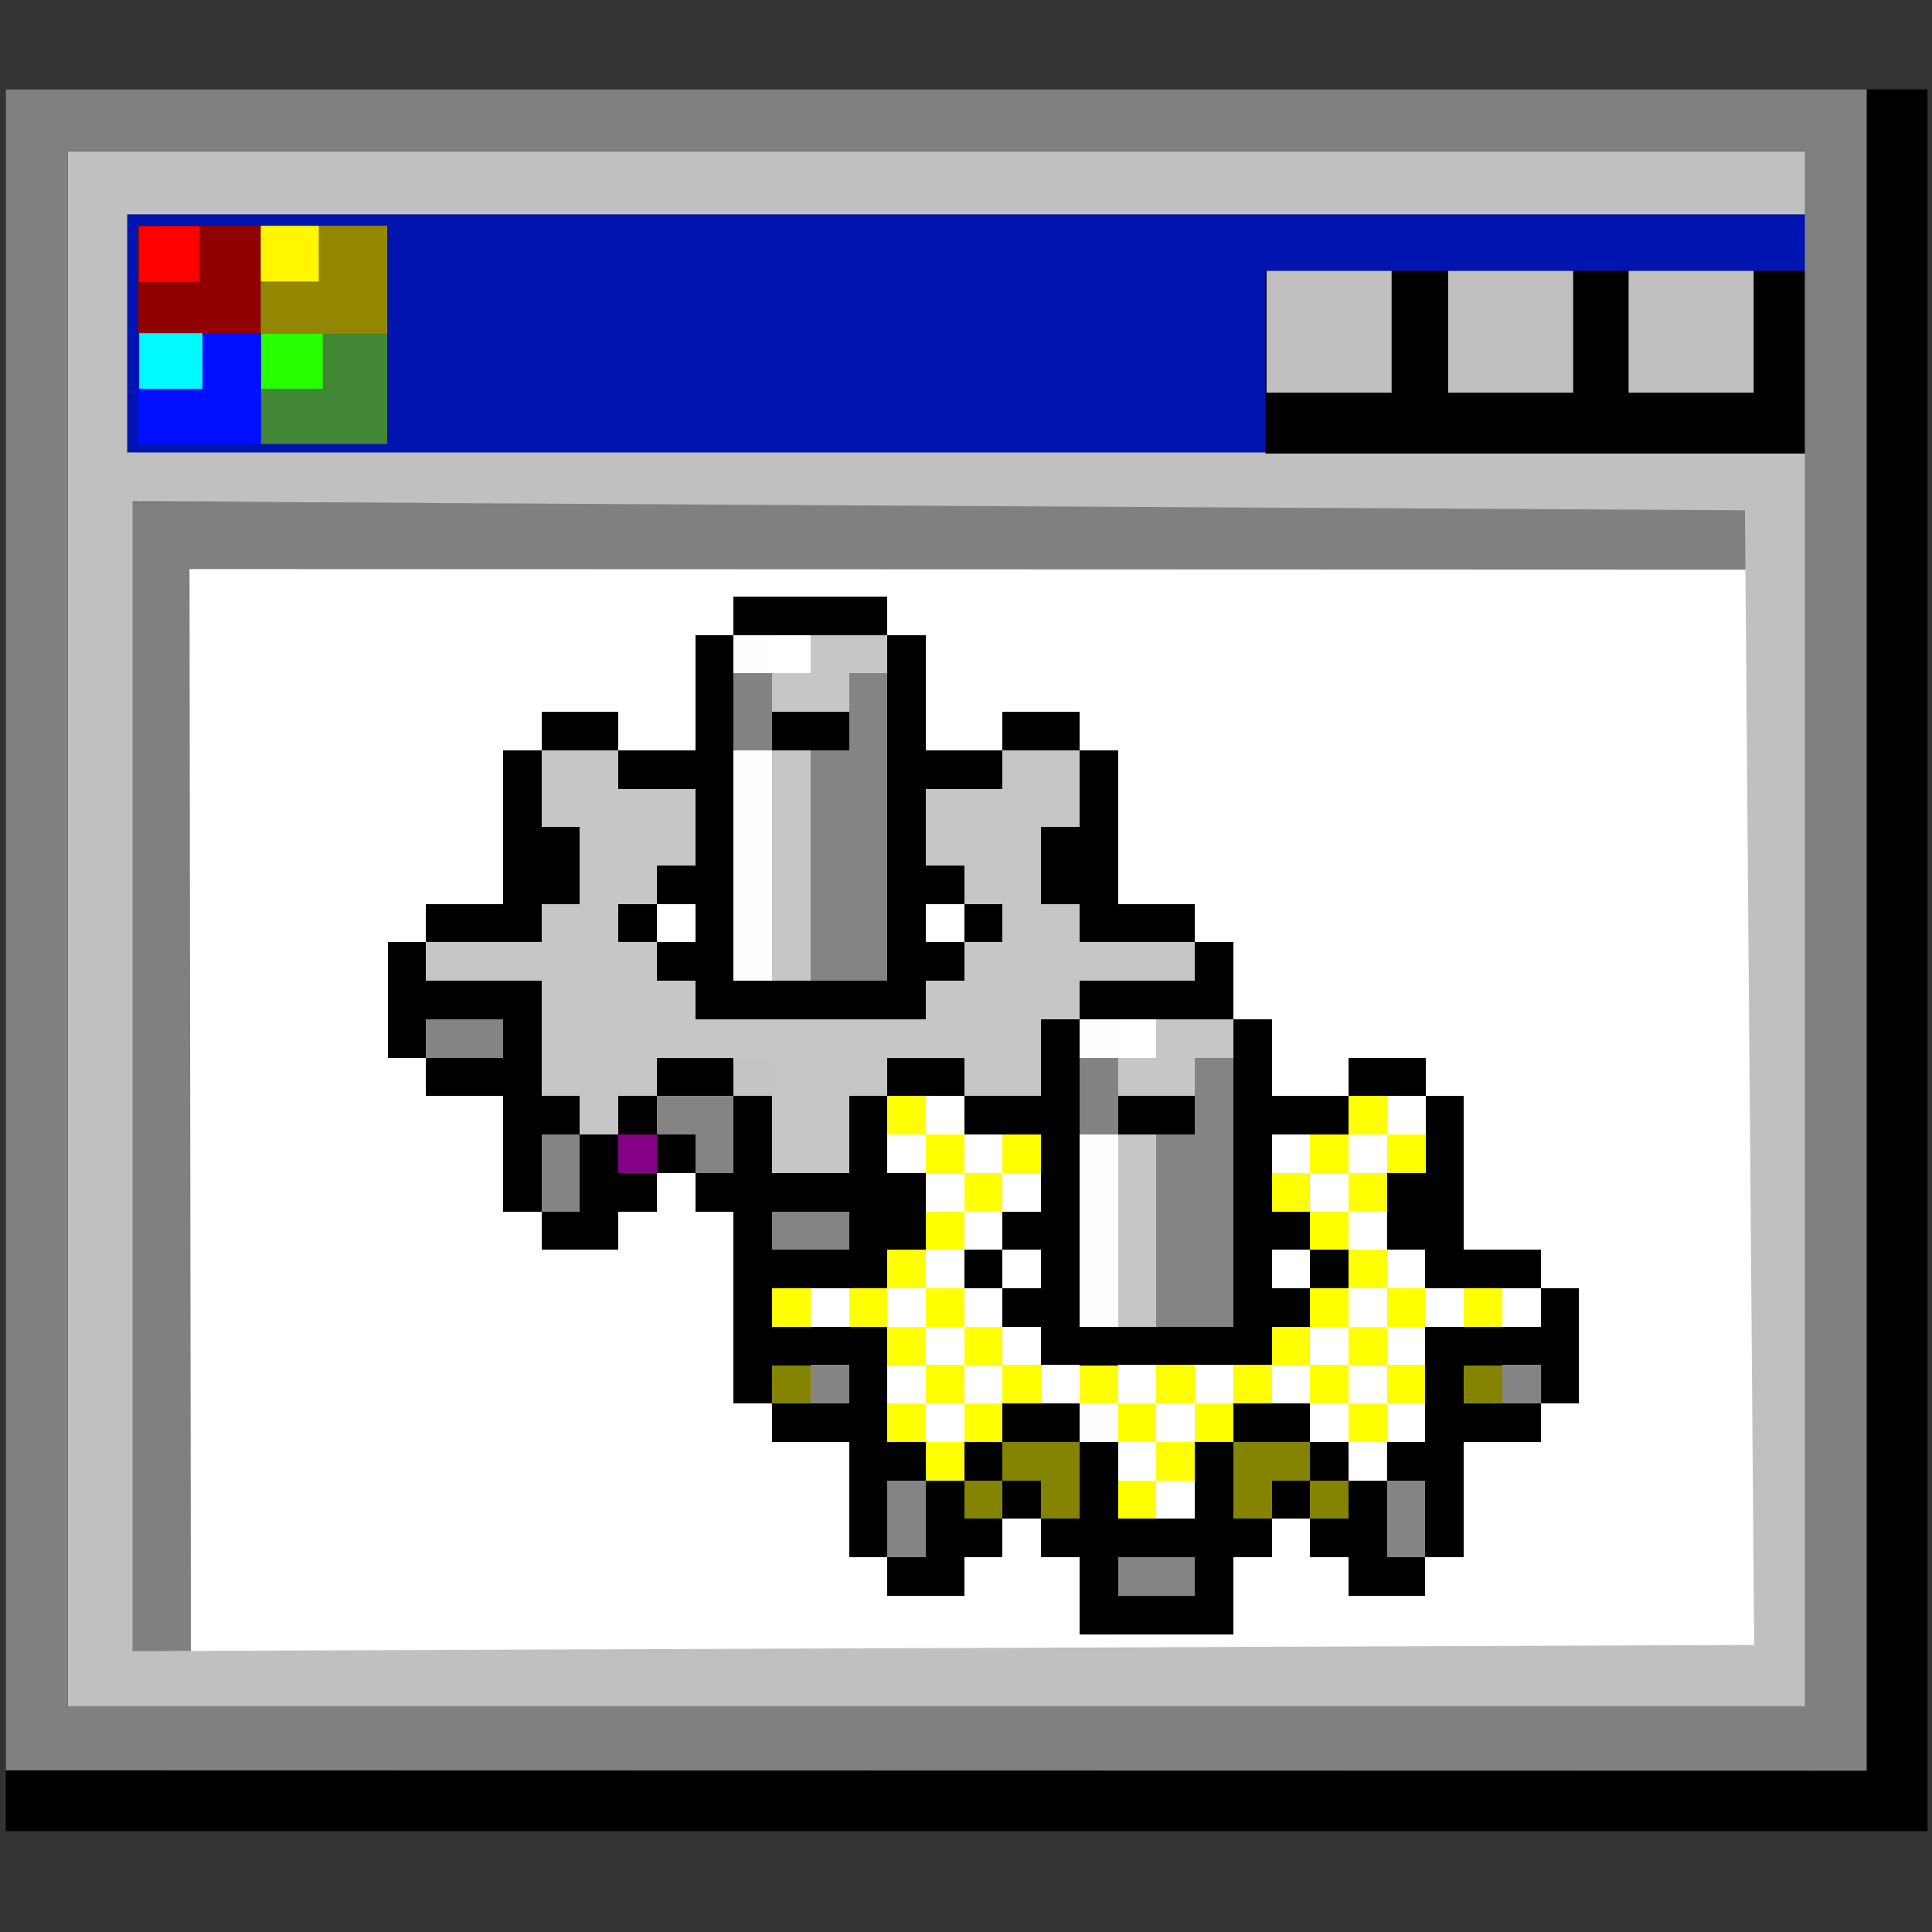 <?xml version="1.0" encoding="UTF-8" standalone="no"?>
<!-- Created with Inkscape (http://www.inkscape.org/) -->

<svg
   width="256mm"
   height="256mm"
   viewBox="0 0 256 256"
   version="1.1"
   id="svg1"
   inkscape:version="1.3.2 (091e20ef0f, 2023-11-25)"
   sodipodi:docname="application-x-cmd.svg"
   xml:space="preserve"
   xmlns:inkscape="http://www.inkscape.org/namespaces/inkscape"
   xmlns:sodipodi="http://sodipodi.sourceforge.net/DTD/sodipodi-0.dtd"
   xmlns:xlink="http://www.w3.org/1999/xlink"
   xmlns="http://www.w3.org/2000/svg"
   xmlns:svg="http://www.w3.org/2000/svg"
   xmlns:rdf="http://www.w3.org/1999/02/22-rdf-syntax-ns#"
   xmlns:cc="http://creativecommons.org/ns#"
   xmlns:dc="http://purl.org/dc/elements/1.1/"><rect x="0" y="0" width="256" height="256" fill="#333333" stroke="none"/><defs
     id="defs1"><radialGradient
       inkscape:collect="always"
       xlink:href="#linearGradient11"
       id="radialGradient12"
       cx="-73.682"
       cy="-20.184"
       fx="-73.682"
       fy="-20.184"
       r="18.311"
       gradientTransform="matrix(0.773,0,0,1.041,-16.746,0.834)"
       gradientUnits="userSpaceOnUse" /><linearGradient
       id="linearGradient11"
       inkscape:collect="always"><stop
         style="stop-color:#ffffff;stop-opacity:1;"
         offset="0"
         id="stop11-84" /><stop
         style="stop-color:#ffffff;stop-opacity:0;"
         offset="1"
         id="stop12-31" /></linearGradient><radialGradient
       inkscape:collect="always"
       xlink:href="#linearGradient11"
       id="radialGradient16"
       gradientUnits="userSpaceOnUse"
       gradientTransform="matrix(0.773,0,0,1.041,-16.746,0.834)"
       cx="-73.682"
       cy="-20.184"
       fx="-73.682"
       fy="-20.184"
       r="18.311" /><radialGradient
       inkscape:collect="always"
       xlink:href="#linearGradient11"
       id="radialGradient24"
       gradientUnits="userSpaceOnUse"
       gradientTransform="matrix(0.773,0,0,1.041,-16.746,0.834)"
       cx="-73.682"
       cy="-20.184"
       fx="-73.682"
       fy="-20.184"
       r="18.311" /><radialGradient
       inkscape:collect="always"
       xlink:href="#linearGradient11"
       id="radialGradient31"
       gradientUnits="userSpaceOnUse"
       gradientTransform="matrix(0.773,0,0,1.041,-16.746,0.834)"
       cx="-73.682"
       cy="-20.184"
       fx="-73.682"
       fy="-20.184"
       r="18.311" /><radialGradient
       inkscape:collect="always"
       xlink:href="#linearGradient11"
       id="radialGradient36"
       gradientUnits="userSpaceOnUse"
       gradientTransform="matrix(0.773,0,0,1.041,-16.746,0.834)"
       cx="-73.682"
       cy="-20.184"
       fx="-73.682"
       fy="-20.184"
       r="18.311" /><radialGradient
       inkscape:collect="always"
       xlink:href="#linearGradient11"
       id="radialGradient40"
       gradientUnits="userSpaceOnUse"
       gradientTransform="matrix(0.773,0,0,1.041,-16.746,0.834)"
       cx="-73.682"
       cy="-20.184"
       fx="-73.682"
       fy="-20.184"
       r="18.311" /></defs><sodipodi:namedview
     id="base"
     pagecolor="#ffffff"
     bordercolor="#000000"
     borderopacity="0.3"
     inkscape:pageopacity="0.0"
     inkscape:pageshadow="2"
     inkscape:zoom="0.98994949"
     inkscape:cx="505.07627"
     inkscape:cy="476.792"
     inkscape:document-units="mm"
     inkscape:showpageshadow="2"
     inkscape:pagecheckerboard="0"
     inkscape:deskcolor="#d1d1d1"
     inkscape:current-layer="g223" /><g
     id="g223"
     style="display:inline"
     transform="matrix(2.156,0,0,2.156,-141.609,-138.56)"><rect
       style="fill:#ffffff;fill-opacity:1;stroke:none;stroke-width:3.8;stroke-linecap:square;stroke-linejoin:miter;stroke-dasharray:none;stroke-opacity:1"
       id="rect231"
       width="105.839"
       height="76.172"
       x="74.034"
       y="95.415"
       inkscape:label="whitebg"
       transform="translate(-0.756)" /><path
       style="color:#000000;fill:#808080;stroke-linecap:square;-inkscape-stroke:none"
       d="m 73.695,95.11 -0.077,74.538 103.762,-0.122 -0.133,-74.05 z m 3.633,4.132 96.118,0.034 0.133,66.449 -96.162,0.122 z"
       id="path221"
       inkscape:label="innergrayborder"
       sodipodi:nodetypes="cccccccccc" /><path
       id="rect222"
       style="fill:#c0c0c0;fill-opacity:1;stroke:none;stroke-width:3.8;stroke-linecap:square;stroke-linejoin:miter;stroke-dasharray:none;stroke-opacity:1"
       d="m 67.469,71.438 v 98.274 H 178.027 V 71.438 Z m 6.355,23.647 99.1,0.543 0.567,69.736 -99.667,0.378 z"
       inkscape:label="lightgray"
       sodipodi:nodetypes="cccccccccc" /><g
       id="g231"
       style="display:inline"><rect
         style="fill:#0014b0;fill-opacity:1;stroke:none;stroke-width:3.8;stroke-linecap:square;stroke-linejoin:miter;stroke-dasharray:none;stroke-opacity:1"
         id="rect223"
         width="103.567"
         height="14.633"
         x="73.499"
         y="77.441" /><g
         id="g3"
         transform="matrix(0.068,0,0,0.068,72.896,76.675)"
         style="display:inline"><g
           id="g227"
           transform="translate(11.284)"><path
             d="M 13.097,27.262 V 113.484 H 112.788 V 27.262 Z"
             style="fill:#910000;fill-opacity:1;stroke:#910000;stroke-width:11.416;stroke-opacity:1"
             id="path1" /><rect
             style="fill:#ff0000;fill-opacity:1;stroke:none;stroke-width:10.625;stroke-dasharray:none;stroke-opacity:1"
             id="rect2-7"
             width="54.429"
             height="50.247"
             x="8.217"
             y="22.133" /></g><g
           id="g226"
           transform="translate(0,-11.636)"><path
             d="m 135.238,135.935 v 88.839 h 102.899 v -88.839 z"
             style="fill:#428735;fill-opacity:1;stroke:#428735;stroke-width:11.416;stroke-opacity:1"
             id="path4" /><rect
             style="fill:#28ff00;fill-opacity:1;stroke:none;stroke-width:10.625;stroke-dasharray:none;stroke-opacity:1"
             id="rect3-9"
             width="55.839"
             height="50.247"
             x="129.781"
             y="130.339" /></g><g
           id="g225"><path
             d="M 135.238,27.262 V 113.484 H 238.138 V 27.262 Z"
             style="fill:#938600;fill-opacity:1;stroke:#938600;stroke-width:11.416;stroke-opacity:1"
             id="path2" /><rect
             style="fill:#fff600;fill-opacity:1;stroke:none;stroke-width:10.625;stroke-dasharray:none;stroke-opacity:1"
             id="rect1-2"
             width="52.313"
             height="50.247"
             x="129.66"
             y="21.738" /></g><g
           id="g224"
           transform="translate(11.284,-11.636)"><path
             d="m 13.097,135.935 v 88.839 h 99.691 v -88.839 z"
             style="fill:#0010ff;fill-opacity:1;stroke:#0010ff;stroke-width:11.416;stroke-opacity:1"
             id="path3" /><rect
             style="fill:#00faff;fill-opacity:1;stroke:none;stroke-width:10.625;stroke-dasharray:none;stroke-opacity:1"
             id="rect4-0"
             width="57.25"
             height="50.247"
             x="8.361"
             y="130.342" /></g></g><g
         id="g230"><rect
           style="fill:#000000;fill-opacity:1;stroke:none;stroke-width:3.8;stroke-linecap:square;stroke-linejoin:miter;stroke-dasharray:none;stroke-opacity:1"
           id="rect230"
           width="33.342"
           height="11.225"
           x="143.457"
           y="80.916" /><rect
           style="fill:#c0c0c0;fill-opacity:1;stroke:none;stroke-width:3.8;stroke-linecap:square;stroke-linejoin:miter;stroke-dasharray:none;stroke-opacity:1"
           id="rect227"
           width="7.684"
           height="7.484"
           x="143.524"
           y="80.916" /><rect
           style="fill:#c0c0c0;fill-opacity:1;stroke:none;stroke-width:3.8;stroke-linecap:square;stroke-linejoin:miter;stroke-dasharray:none;stroke-opacity:1"
           id="rect228"
           width="7.684"
           height="7.484"
           x="154.682"
           y="80.916" /><rect
           style="fill:#c0c0c0;fill-opacity:1;stroke:none;stroke-width:3.8;stroke-linecap:square;stroke-linejoin:miter;stroke-dasharray:none;stroke-opacity:1"
           id="rect229"
           width="7.684"
           height="7.484"
           x="165.774"
           y="80.916" /></g></g><g
       style="display:inline;shape-rendering:crispEdges"
       id="g1"
       transform="matrix(2.362,0,0,2.362,89.513,102.109)"><path
         stroke="#010101"
         d="m 9,0 h 1 M 0,9 h 1 m -1,1 h 1 m 17,0 h 1 M 0,11 h 1 m 8,5 h 1 m -1,1 h 1 m -1,1 h 1 m -1,1 h 1 m -1,1 h 1 m 8,5 h 1 m -1,1 h 1"
         id="path1-9" /><path
         stroke="#000000"
         d="m 10,0 h 3 M 8,1 h 1 m 4,0 h 1 M 8,2 h 1 m 4,0 h 1 M 4,3 h 2 m 2,0 h 1 m 1,0 h 2 m 1,0 h 1 m 2,0 h 2 M 3,4 h 1 m 2,0 h 3 m 4,0 h 3 m 2,0 h 1 M 3,5 h 1 m 4,0 h 1 m 4,0 h 1 m 4,0 h 1 M 3,6 h 2 m 3,0 h 1 m 4,0 h 1 m 3,0 h 2 M 3,7 h 2 m 2,0 h 2 m 4,0 h 2 m 2,0 h 2 M 1,8 h 3 m 2,0 h 1 m 1,0 h 1 m 4,0 h 1 m 1,0 h 1 m 2,0 h 3 M 7,9 h 2 m 4,0 h 2 m 6,0 h 1 M 1,10 h 3 m 4,0 h 6 m 5,0 h 3 M 3,11 h 1 m 13,0 h 1 m 4,0 h 1 M 1,12 h 3 m 3,0 h 2 m 4,0 h 2 m 2,0 h 1 m 4,0 h 1 m 2,0 h 2 M 3,13 h 2 m 1,0 h 1 m 2,0 h 1 m 2,0 h 1 m 2,0 h 3 m 1,0 h 2 m 1,0 h 3 m 2,0 h 1 M 3,14 h 1 m 1,0 h 1 m 1,0 h 1 m 1,0 h 1 m 2,0 h 1 m 4,0 h 1 m 4,0 h 1 m 4,0 h 1 M 3,15 h 1 m 1,0 h 2 m 1,0 h 6 m 3,0 h 1 m 4,0 h 1 m 3,0 h 2 M 4,16 h 2 m 6,0 h 2 m 2,0 h 2 m 4,0 h 2 m 2,0 h 2 m -18,1 h 3 m 2,0 h 1 m 1,0 h 1 m 4,0 h 1 m 1,0 h 1 m 2,0 h 3 m -14,1 h 2 m 4,0 h 2 m 6,0 h 1 m -21,1 h 3 m 4,0 h 6 m 4,0 h 4 m -19,1 h 1 m 14,0 h 1 m 2,0 h 1 m -21,1 h 3 m 3,0 h 2 m 4,0 h 2 m 3,0 h 3 m -18,1 h 2 m 1,0 h 1 m 2,0 h 1 m 2,0 h 1 m 2,0 h 1 m 1,0 h 2 m -16,1 h 1 m 1,0 h 1 m 1,0 h 1 m 1,0 h 1 m 2,0 h 1 m 1,0 h 1 m 1,0 h 1 m 1,0 h 1 m -16,1 h 1 m 1,0 h 2 m 1,0 h 6 m 1,0 h 2 m 1,0 h 1 m -15,1 h 2 m 6,0 h 1 m 3,0 h 2 m -8,1 h 3"
         id="path2-3" /><path
         stroke="#fefefe"
         d="m 9,1 h 1 M 9,4 h 1 M 9,5 h 1 M 9,6 h 1 M 9,7 h 1 M 9,8 h 1 M 9,9 h 1 m 8,2 h 1 m -1,3 h 1 m -1,1 h 1 m -1,1 h 1 m -1,1 h 1 m -1,1 h 1 m -1,3 h 1"
         id="path3-1" /><path
         stroke="#ffffff"
         d="m 10,1 h 1 M 7,8 h 1 m 6,0 h 1 m 4,3 h 1 m -6,2 h 1 m 11,0 h 1 m -14,1 h 1 m 1,0 h 1 m 7,0 h 1 m 1,0 h 1 m -12,1 h 1 m 1,0 h 1 m 7,0 h 1 m -10,1 h 1 m 9,0 h 1 m -12,1 h 1 m 1,0 h 1 m 6,0 h 1 m 2,0 h 1 m -16,1 h 1 m 1,0 h 1 m 1,0 h 1 m 9,0 h 1 m 1,0 h 1 m 1,0 h 1 m -16,1 h 1 m 1,0 h 1 m 7,0 h 1 m 1,0 h 1 m -14,1 h 1 m 1,0 h 1 m 1,0 h 1 m 1,0 h 1 m 1,0 h 1 m 1,0 h 1 m 1,0 h 1 m -12,1 h 1 m 5,0 h 1 m 3,0 h 1 m 1,0 h 1 m -8,1 h 1 m 5,0 h 1 m -6,1 h 1"
         id="path4-9" /><path
         stroke="#c6c6c6"
         d="m 11,1 h 2 m -3,1 h 2 M 4,4 h 2 m 4,0 h 1 m 5,0 h 2 M 4,5 h 4 m 2,0 h 1 m 3,0 h 4 M 5,6 h 3 m 2,0 h 1 m 3,0 h 3 M 5,7 h 2 m 3,0 h 1 m 4,0 h 2 M 4,8 h 2 m 4,0 h 1 m 5,0 h 2 M 1,9 h 6 m 3,0 h 1 m 4,0 h 6 M 4,10 h 4 m 6,0 h 4 M 4,11 h 13 m 3,0 h 2 M 4,12 h 3 m 3,0 h 3 m 2,0 h 2 m 2,0 h 2 M 5,13 h 1 m 4,0 h 2 m -2,1 h 2 m 7,0 h 1 m -1,1 h 1 m -1,1 h 1 m -1,1 h 1 m -1,1 h 1"
         id="path5" /><path
         stroke="#838383"
         d="m 9,2 h 1 M 9,3 h 1 m 8,9 h 1 m -1,1 h 1"
         id="path6" /><path
         stroke="#848484"
         d="m 12,2 h 1 m -1,1 h 1 m -2,1 h 2 m -2,1 h 2 m -2,1 h 2 m -2,1 h 2 m -2,1 h 2 m -2,1 h 2 M 1,11 h 2 m 18,1 h 1 M 7,13 h 2 m 12,0 h 1 M 4,14 h 1 m 3,0 h 1 m 11,0 h 2 M 4,15 h 1 m 15,0 h 2 m -12,1 h 2 m 8,0 h 2 m -2,1 h 2 m -2,1 h 2 m -11,2 h 1 m 17,0 h 1 m -17,3 h 1 m 12,0 h 1 m -14,1 h 1 m 12,0 h 1 m -8,1 h 2"
         id="path7" /><path
         stroke="#c5c5c5"
         d="m 9,12 h 1"
         id="path8" /><path
         stroke="#ffff00"
         d="m 13,13 h 1 m 11,0 h 1 m -12,1 h 1 m 1,0 h 1 m 7,0 h 1 m 1,0 h 1 m -12,1 h 1 m 7,0 h 1 m 1,0 h 1 m -12,1 h 1 m 9,0 h 1 m -12,1 h 1 m 11,0 h 1 m -16,1 h 1 m 1,0 h 1 m 1,0 h 1 m 9,0 h 1 m 1,0 h 1 m 1,0 h 1 m -16,1 h 1 m 1,0 h 1 m 7,0 h 1 m 1,0 h 1 m -12,1 h 1 m 1,0 h 1 m 3,0 h 1 m 1,0 h 1 m 1,0 h 1 m 1,0 h 1 m -14,1 h 1 m 1,0 h 1 m 3,0 h 1 m 1,0 h 1 m 3,0 h 1 m -12,1 h 1 m 5,0 h 1 m -2,1 h 1"
         id="path9" /><path
         stroke="#840084"
         d="M 6,14 H 7"
         id="path10-4" /><path
         stroke="#848400"
         d="m 10,20 h 1 m 17,0 h 1 m -13,2 h 2 m 4,0 h 2 m -9,1 h 1 m 1,0 h 1 m 4,0 h 1 m 1,0 h 1"
         id="path11-7" /><path
         stroke="#ffff01"
         d="m 18,20 h 1"
         id="path12-8" /></g><g
       id="g79"
       transform="matrix(0.226,0,0,0.226,86.239,94.696)"
       style="display:none"><path
         id="rect78"
         style="fill:#ffffff;fill-opacity:1;stroke:none;stroke-width:2.4;stroke-linecap:square;stroke-linejoin:round"
         d="m 137.404,46.238 v 17.053 h 55.748 V 46.238 Z m 0,26.562 v 76.996 h -9.51 V 77.064 H 60.34 V 149.797 H 10.203 v 70.492 H 142.84 v 33.855 h 49.623 v -33.855 h 45.289 v 16.15 h 28.529 v -16.15 h 16.617 v -27.457 h 4.584 v -16.404 h 37.5 v -26.234 h -37.5 V 76.986 H 211.941 V 149.797 H 168.23 V 72.801 Z" /><rect
         style="fill:#808080;fill-opacity:1;stroke:none;stroke-width:2.4;stroke-linecap:square;stroke-linejoin:round"
         id="rect77"
         width="31.974"
         height="94.773"
         x="170.034"
         y="76.245" /><rect
         style="fill:#c0c0c0;fill-opacity:1;stroke:none;stroke-width:2.4;stroke-linecap:square;stroke-linejoin:round"
         id="rect76"
         width="16.232"
         height="94.852"
         x="155.13"
         y="76.522" /><rect
         style="fill:#c0c0c0;fill-opacity:1;stroke:none;stroke-width:2.4;stroke-linecap:square;stroke-linejoin:round"
         id="rect75"
         width="15.536"
         height="16.116"
         x="186.319"
         y="46.493" /><path
         id="rect61"
         style="fill:#808000;fill-opacity:1;stroke:none;stroke-width:2.4;stroke-linecap:square;stroke-linejoin:round"
         d="m 108.521,92.289 v 17.16 h 16.465 V 92.289 Z m 108.869,1.16 v 15.188 h 15.189 V 93.449 Z M 61.912,108.289 v 31.074 h 16.928 v -31.074 z m 201.254,0.584 v 31.154 h 16.396 v -31.154 z m 16.561,61.324 v 31.646 h 14.758 v 14.756 h 30.826 l 0.164,-46.402 z m -263.264,0.238 0.232,47.535 h 29.297 v 14.453 H 77.639 V 217.748 H 46.377 v -16.588 h 15.188 v -14.957 h 15.652 v 15.652 H 93.391 V 186.029 H 77.449 v -15.594 z m 169.393,31.072 v 15.305 l 15.182,-0.41 0.123,-14.895 z m -46.262,0.23 v 15.422 H 108.812 v 15.346 H 92.477 v 4.59 H 92.312 v 26.234 h 16.398 v -16.396 h 30.883 v 32.719 h 16 v -0.09 h 0.012 v 15.086 h 30.332 v -45.746 h -30.344 v -47.164 z m 61.258,14.73 0.082,30.992 30.951,-0.041 v 16 h 16.23 v 15.537 h 15.537 1.16 14.145 v -61.449 h -15.305 v 15.072 h -15.768 v -15.537 z" /><path
         id="rect32"
         style="fill:#ffff00;fill-opacity:1;stroke:none;stroke-width:2.4;stroke-linecap:square;stroke-linejoin:round"
         d="M 61.324,77.064 V 93.461 H 77.217 V 109.217 h 16.088 v 14.725 H 108.174 V 109.014 H 93.564 V 92.986 H 77.721 V 77.064 Z m 186.758,0.656 V 92.477 H 231.85 V 107.891 H 217.092 v 16.725 h 15.488 v 14.516 h 15.188 v 16 H 232 v 15.072 h -14.957 v 15.072 h -15.305 v 16.463 h 15.652 v -15.42 h 14.957 v 16.117 H 248 v 15.072 h 16 v -15.189 h -15.537 v -0.348 -15.768 h 15.422 v -15.537 H 280 V 155.014 H 263.768 V 139.131 H 248 v -14.842 h -15.004 v -15.416 h 15.236 v 15.416 h 15.305 v -14.432 h 15.535 V 92.312 H 263.494 V 77.721 Z m 0.164,15.576 h 14.92 V 108.754 H 248.246 Z M 61.682,139.479 v 14.725 H 46.609 v 16 h 15.768 v -14.609 h 15.188 v 15.537 h 15.77 v 15.42 h 14.885 v 14.801 H 92.805 v 15.74 h 16.068 v -15.576 h 15.086 V 185.938 h -15.438 V 170.783 H 93.682 V 155.131 H 78.029 v -15.652 z m -46.842,14.26 v 16.928 H 32 v -16.928 z m 279.885,0.928 v 15.885 h 14.957 v -15.885 z m -46.492,0.928 h 14.955 v 14.957 h -14.955 z m -15.189,15.537 h 14.842 v 14.492 h -14.842 z m -62.725,14.492 v 16.232 h -15.305 v -16.117 h -15.535 v 16.58 h 14.725 v 14.842 h 16.232 v 14.725 h -16.348 v 16.928 h 16.578 v -16.35 h 14.842 v -15.768 h -14.377 v -14.377 h 15.883 V 185.623 Z M 62.307,201.188 v 16.889 h 14.594 v 13.609 H 62.471 V 279.562 H 76.9 V 232.506 H 92.641 L 91.657,217.173 H 77.72 v -15.986 z"
         sodipodi:nodetypes="ccccccccccccccccccccccccccccccccccccccccccccccccccccccccccccccccccccccccccccccccccccccccccccccccccccccccccccccccccccccccccccccccccccccccccccccc" /><path
         id="rect1"
         style="fill:#000000;fill-opacity:1;stroke:none;stroke-width:2.4;stroke-linecap:square;stroke-linejoin:round"
         d="M 138.064,31.072 V 46.238 H 124.289 V 76.736 H 93.461 V 61.652 H 60.668 V 77.229 H 46.77 V 139.826 H 0.232 v 11.826 H 0 v 81.391 h 16.463 v -0.463 h 29.447 v 47.639 h 15.906 v 14.594 h 30.988 v -12.461 h 0.164 v -2.951 h 16.068 v -16.125 h 30.574 v -16.127 h -31.002 v 15.689 H 92.969 v -29.678 h 16.232 v -15.537 h 30.857 v -16.115 h -31.422 v 15.256 H 92.641 V 232.342 H 77.557 v 47.549 H 62.799 V 231.85 H 46.609 V 218.076 H 62.963 V 201.352 H 77.721 V 185.938 H 61.488 v 15.25 H 46.566 v 16.32 H 16.463 v -62.609 h 30.307 v 0.051 H 62.512 V 78.049 h 29.637 v 15.084 h 32.141 v 30.461 h -16.463 v 16 H 92.521 v 16 h 14.842 v 14.842 h 16.926 v 15.572 h 13.963 v -0.06 h 63.486 v 0.031 h 15.928 v -15.125 h 14.512 V 155.441 h 16.068 V 139.207 H 232.668 V 124.697 H 217.666 V 93.625 h 30.744 V 77.912 h 30.314 v 77.334 h 15.885 v -0.115 h 30.955 v 61.912 h -31.072 v -15.535 h -14.145 v -31.305 h -16.695 v 32.695 h 15.305 v 75.594 H 248 v -15.188 h -14.84 v -15.715 h -32.137 v -29.514 h 31.973 v -16.561 h -32.301 v 15.084 h -14.922 v 77.885 h -30.25 v -15.982 h -15.746 v 15.982 h -0.021 v 15.402 h 46.018 v 0.01 h 15.25 v -46.074 h 31.092 v 15.482 h 15.305 v 15.768 h 32.117 v -14.957 h 14.955 V 232.812 h 45.914 v -0.465 h 0.695 V 150.957 139.131 H 294.609 V 76.986 H 279.652 V 61.682 h -32 V 77.229 H 217.666 V 46.377 H 201.738 V 62.145 H 138.252 V 46.84 h 63.023 V 31.072 Z m 0.188,46.145 h 63.486 v 93.682 h -63.486 z m 79.414,62.482 h 14.43 v 15.414 h -14.43 z m -108.912,0.59 h 15.535 v 14.146 h -15.535 z" /></g><g
       id="g41"
       transform="matrix(0.424,0,0,0.379,123.041,124.097)"
       style="display:none"><g
         id="g12"
         transform="matrix(0.933,0,0,0.933,4.194,-8.662)"><path
           id="rect10"
           style="fill:#ff6c4b;fill-rule:evenodd;stroke-width:2.469;stroke-linecap:round;stroke-linejoin:round;stroke-miterlimit:2.1"
           d="m -91.993,-45.762 h 36.623 V 5.395 h -36.623 z" /><path
           id="path11"
           style="fill:url(#radialGradient12);fill-opacity:1;fill-rule:evenodd;stroke-width:2.469;stroke-linecap:round;stroke-linejoin:round;stroke-miterlimit:2.1"
           d="m -91.993,-45.762 h 36.623 V 5.395 h -36.623 z"
           transform="translate(-1.2650071e-6)" /><path
           id="path10"
           style="fill:#555555;fill-opacity:1;fill-rule:evenodd;stroke-width:2.469;stroke-linecap:round;stroke-linejoin:round;stroke-miterlimit:2.1"
           d="m -102.536,-16.308 h 36.623 l 10.543,21.703 h -36.623 z"
           sodipodi:nodetypes="ccccc" /><path
           id="rect12"
           style="fill:#979797;fill-opacity:1;fill-rule:evenodd;stroke-width:2.469;stroke-linecap:round;stroke-linejoin:round;stroke-miterlimit:2.1"
           d="m -99.207,15.007 h 52.437 v 10.852 h -52.437 z" /></g><g
         id="g16"
         transform="matrix(0.933,0,0,0.933,73.026,-8.662)"><path
           id="path12"
           style="fill:#009c63;fill-opacity:1;fill-rule:evenodd;stroke-width:2.469;stroke-linecap:round;stroke-linejoin:round;stroke-miterlimit:2.1"
           d="m -91.993,-45.762 h 36.623 V 5.395 h -36.623 z" /><path
           id="path13-7"
           style="fill:url(#radialGradient16);fill-opacity:1;fill-rule:evenodd;stroke-width:2.469;stroke-linecap:round;stroke-linejoin:round;stroke-miterlimit:2.1"
           d="m -91.993,-45.762 h 36.623 V 5.395 h -36.623 z"
           transform="translate(-1.2650071e-6)" /><path
           id="path14"
           style="fill:#555555;fill-opacity:1;fill-rule:evenodd;stroke-width:2.469;stroke-linecap:round;stroke-linejoin:round;stroke-miterlimit:2.1"
           d="m -102.536,-16.308 h 36.623 l 10.543,21.703 h -36.623 z"
           sodipodi:nodetypes="ccccc" /><path
           id="path16"
           style="fill:#979797;fill-opacity:1;fill-rule:evenodd;stroke-width:2.469;stroke-linecap:round;stroke-linejoin:round;stroke-miterlimit:2.1"
           d="m -99.207,15.007 h 52.437 v 10.852 h -52.437 z" /></g><g
         id="g24"
         transform="matrix(0.933,0,0,0.933,138.753,-8.662)"><path
           id="path17"
           style="fill:#4b5aff;fill-opacity:1;fill-rule:evenodd;stroke-width:2.469;stroke-linecap:round;stroke-linejoin:round;stroke-miterlimit:2.1"
           d="m -91.993,-45.762 h 36.623 V 5.395 h -36.623 z" /><path
           id="path20"
           style="fill:url(#radialGradient24);fill-opacity:1;fill-rule:evenodd;stroke-width:2.469;stroke-linecap:round;stroke-linejoin:round;stroke-miterlimit:2.1"
           d="m -91.993,-45.762 h 36.623 V 5.395 h -36.623 z"
           transform="translate(-1.2650071e-6)" /><path
           id="path22"
           style="fill:#555555;fill-opacity:1;fill-rule:evenodd;stroke-width:2.469;stroke-linecap:round;stroke-linejoin:round;stroke-miterlimit:2.1"
           d="m -102.536,-16.308 h 36.623 l 10.543,21.703 h -36.623 z"
           sodipodi:nodetypes="ccccc" /><path
           id="path24"
           style="fill:#979797;fill-opacity:1;fill-rule:evenodd;stroke-width:2.469;stroke-linecap:round;stroke-linejoin:round;stroke-miterlimit:2.1"
           d="m -99.207,15.007 h 52.437 v 10.852 h -52.437 z" /></g><g
         id="g31"
         transform="matrix(0.933,0,0,0.933,138.753,70.571)"><path
           id="path26"
           style="fill:#ff4b4b;fill-opacity:1;fill-rule:evenodd;stroke-width:2.469;stroke-linecap:round;stroke-linejoin:round;stroke-miterlimit:2.1"
           d="m -91.993,-45.762 h 36.623 V 5.395 h -36.623 z" /><path
           id="path27"
           style="fill:url(#radialGradient31);fill-opacity:1;fill-rule:evenodd;stroke-width:2.469;stroke-linecap:round;stroke-linejoin:round;stroke-miterlimit:2.1"
           d="m -91.993,-45.762 h 36.623 V 5.395 h -36.623 z"
           transform="translate(-1.2650071e-6)" /><path
           id="path29"
           style="fill:#555555;fill-opacity:1;fill-rule:evenodd;stroke-width:2.469;stroke-linecap:round;stroke-linejoin:round;stroke-miterlimit:2.1"
           d="m -102.536,-16.308 h 36.623 l 10.543,21.703 h -36.623 z"
           sodipodi:nodetypes="ccccc" /><path
           id="path31"
           style="fill:#979797;fill-opacity:1;fill-rule:evenodd;stroke-width:2.469;stroke-linecap:round;stroke-linejoin:round;stroke-miterlimit:2.1"
           d="m -99.207,15.007 h 52.437 v 10.852 h -52.437 z" /></g><g
         id="g36"
         transform="matrix(0.933,0,0,0.933,73.544,70.571)"><path
           id="path33"
           style="fill:#bdb600;fill-opacity:1;fill-rule:evenodd;stroke-width:2.469;stroke-linecap:round;stroke-linejoin:round;stroke-miterlimit:2.1"
           d="m -91.993,-45.762 h 36.623 V 5.395 h -36.623 z" /><path
           id="path34"
           style="fill:url(#radialGradient36);fill-opacity:1;fill-rule:evenodd;stroke-width:2.469;stroke-linecap:round;stroke-linejoin:round;stroke-miterlimit:2.1"
           d="m -91.993,-45.762 h 36.623 V 5.395 h -36.623 z"
           transform="translate(-1.2650071e-6)" /><path
           id="path35"
           style="fill:#555555;fill-opacity:1;fill-rule:evenodd;stroke-width:2.469;stroke-linecap:round;stroke-linejoin:round;stroke-miterlimit:2.1"
           d="m -102.536,-16.308 h 36.623 l 10.543,21.703 h -36.623 z"
           sodipodi:nodetypes="ccccc" /><path
           id="path36"
           style="fill:#979797;fill-opacity:1;fill-rule:evenodd;stroke-width:2.469;stroke-linecap:round;stroke-linejoin:round;stroke-miterlimit:2.1"
           d="m -99.207,15.007 h 52.437 v 10.852 h -52.437 z" /></g><g
         id="g40"
         transform="matrix(0.933,0,0,0.933,4.194,70.571)"><path
           id="path37"
           style="fill:#e800db;fill-opacity:1;fill-rule:evenodd;stroke-width:2.469;stroke-linecap:round;stroke-linejoin:round;stroke-miterlimit:2.1"
           d="m -91.993,-45.762 h 36.623 V 5.395 h -36.623 z" /><path
           id="path38"
           style="fill:url(#radialGradient40);fill-opacity:1;fill-rule:evenodd;stroke-width:2.469;stroke-linecap:round;stroke-linejoin:round;stroke-miterlimit:2.1"
           d="m -91.993,-45.762 h 36.623 V 5.395 h -36.623 z"
           transform="translate(-1.2650071e-6)" /><path
           id="path39"
           style="fill:#555555;fill-opacity:1;fill-rule:evenodd;stroke-width:2.469;stroke-linecap:round;stroke-linejoin:round;stroke-miterlimit:2.1"
           d="m -102.536,-16.308 h 36.623 l 10.543,21.703 h -36.623 z"
           sodipodi:nodetypes="ccccc" /><path
           id="path40"
           style="fill:#979797;fill-opacity:1;fill-rule:evenodd;stroke-width:2.469;stroke-linecap:round;stroke-linejoin:round;stroke-miterlimit:2.1"
           d="m -99.207,15.007 h 52.437 v 10.852 h -52.437 z" /></g></g><path
       style="color:#000000;display:inline;fill:#000000;stroke-linecap:square;-inkscape-stroke:none"
       d="M 66.037,69.762 V 176.803 H 184.146 V 69.762 Z M 69.836,73.562 H 180.346 v 99.439 H 69.836 Z"
       id="rect220" /><path
       style="color:#000000;display:inline;fill:#808080;stroke-linecap:square;-inkscape-stroke:none"
       d="M 66.037,69.762 V 173.069 l 114.367,0.025 V 69.762 Z M 69.836,73.562 H 176.604 v 95.564 H 69.836 Z"
       id="rect221"
       sodipodi:nodetypes="cccccccccc" /></g></svg>
